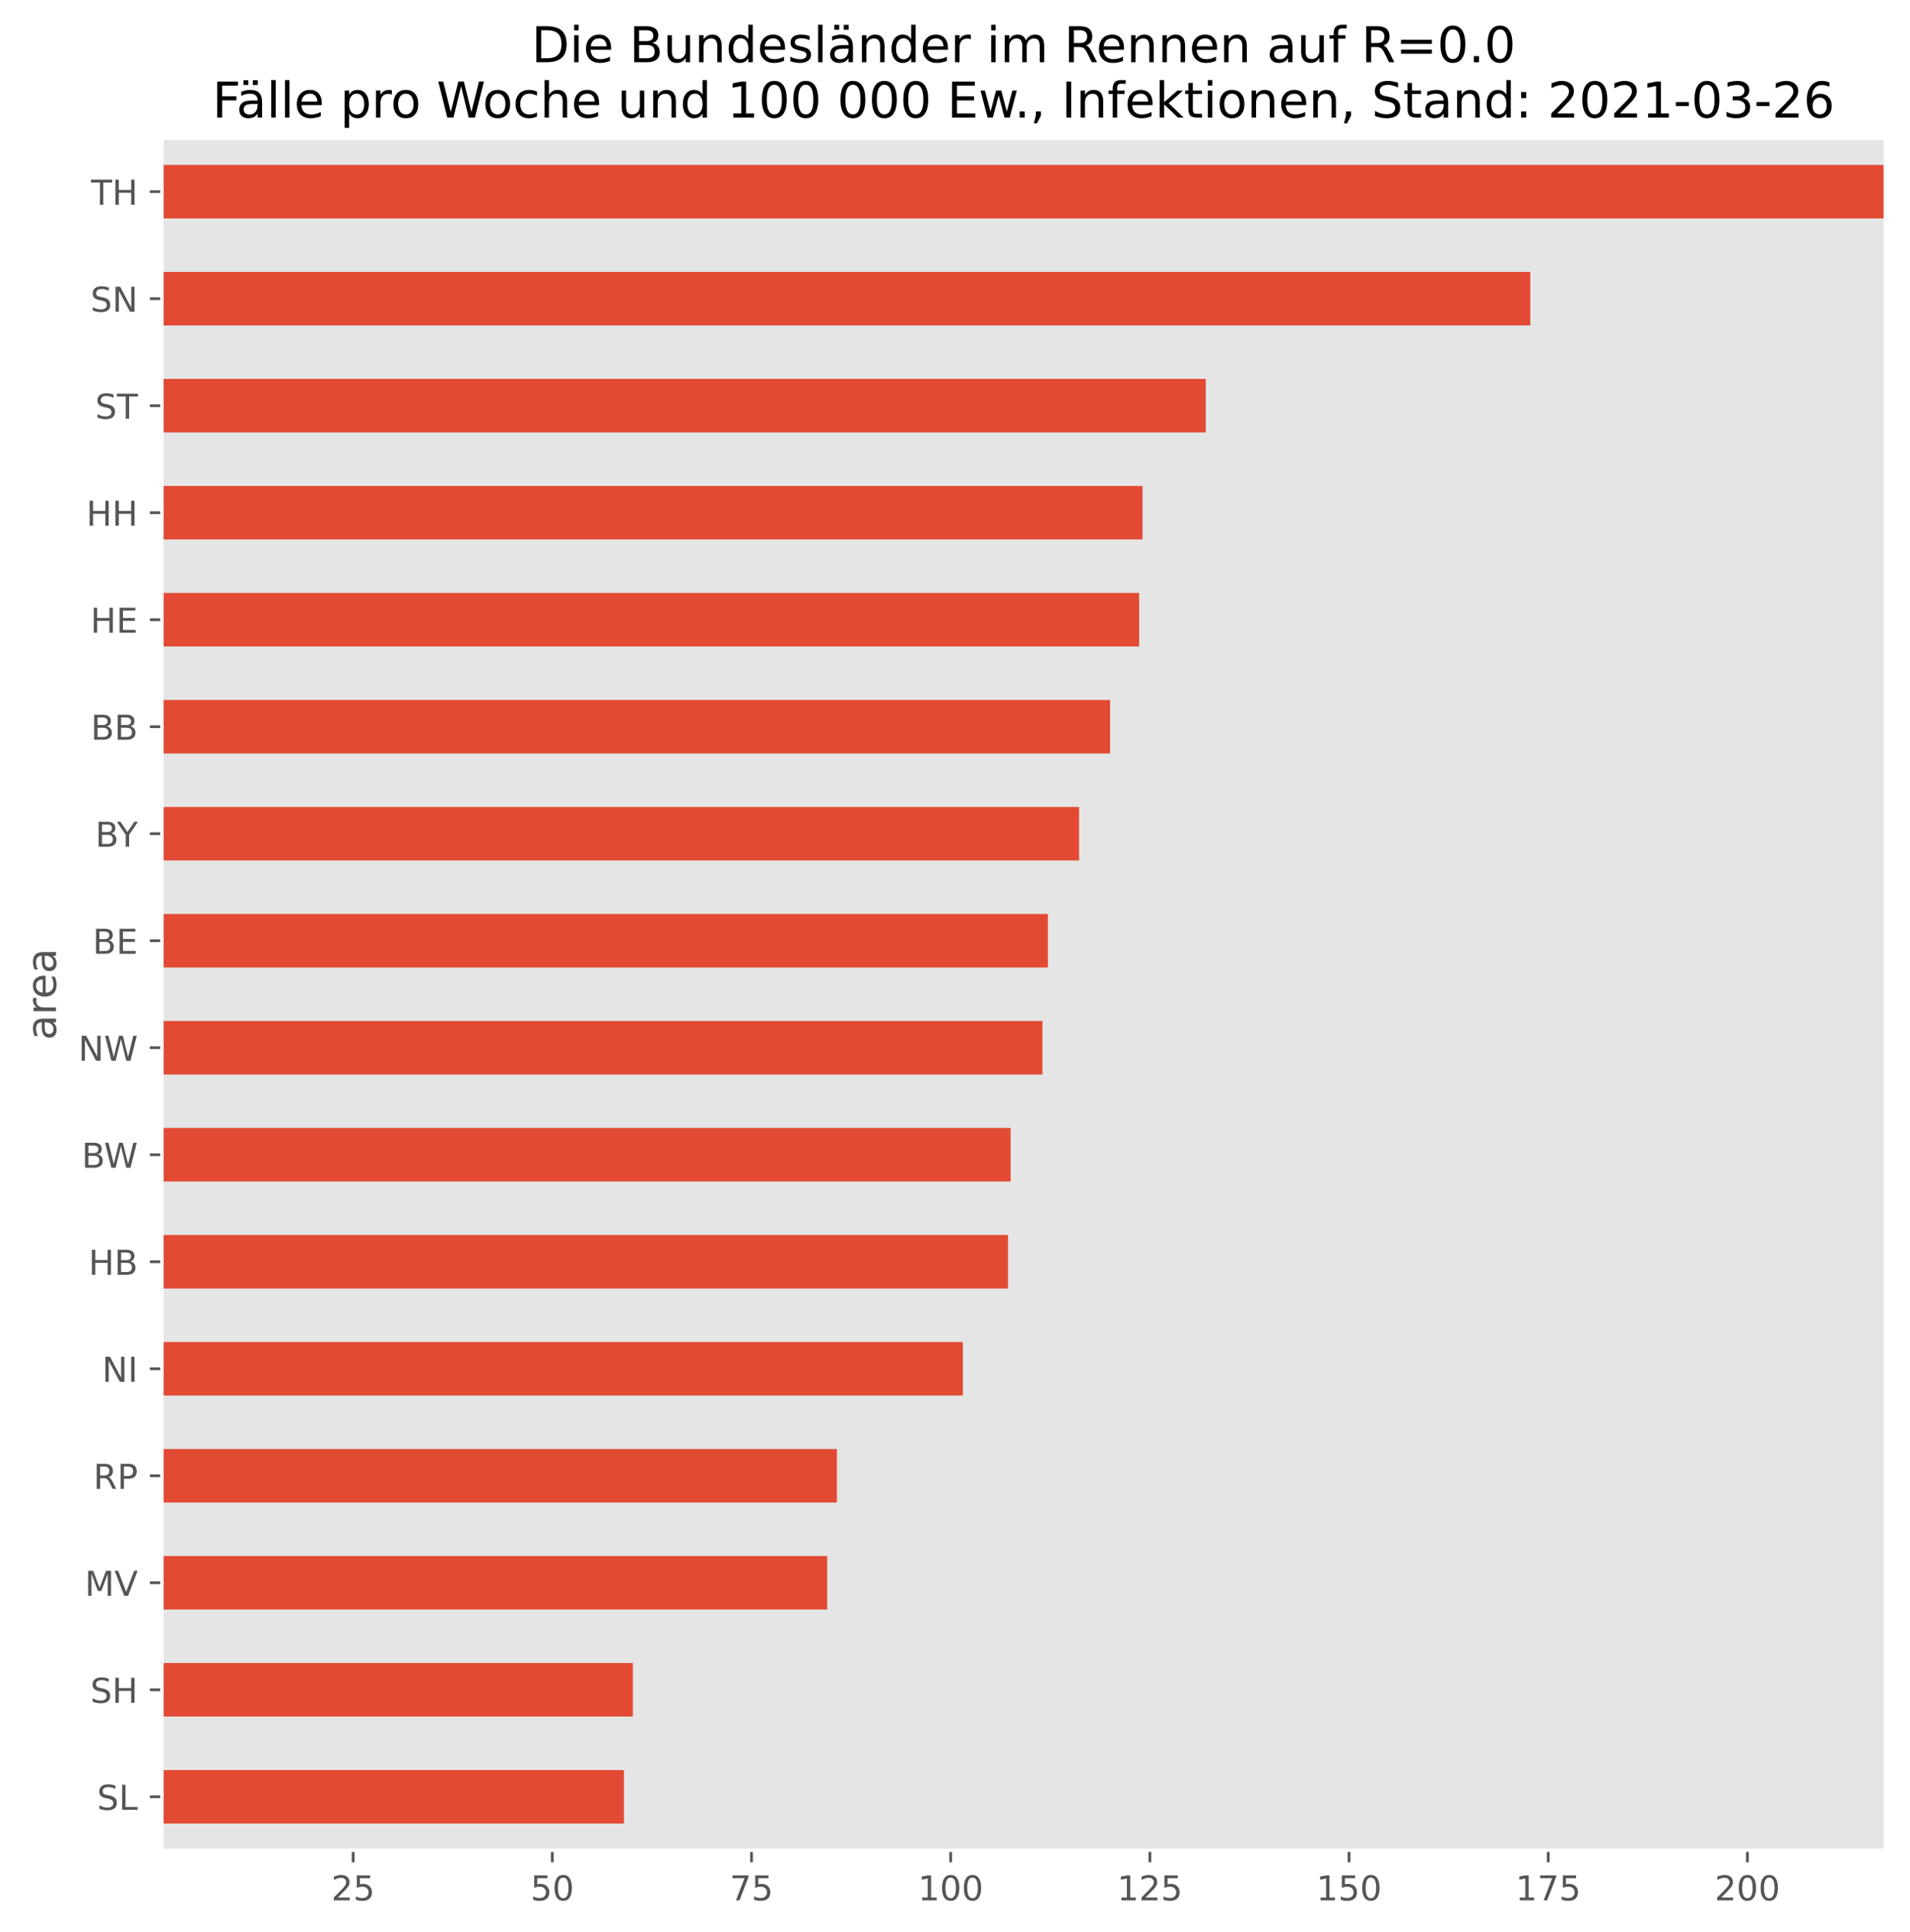 <?xml version="1.0" encoding="utf-8" standalone="no"?>
<!DOCTYPE svg PUBLIC "-//W3C//DTD SVG 1.1//EN"
  "http://www.w3.org/Graphics/SVG/1.1/DTD/svg11.dtd">
<!-- Created with matplotlib (https://matplotlib.org/) -->
<svg height="563.105pt" version="1.1" viewBox="0 0 556.582 563.105" width="556.582pt" xmlns="http://www.w3.org/2000/svg" xmlns:xlink="http://www.w3.org/1999/xlink">
 <defs>
  <style type="text/css">*{stroke-linecap:butt;stroke-linejoin:round;}</style>
 </defs>
 <g id="figure_1">
  <g id="patch_1">
   <path d="M 0 563.105 
L 556.582 563.105 
L 556.582 0 
L 0 0 
z
" style="fill:#ffffff;"/>
  </g>
  <g id="axes_1">
   <g id="patch_2">
    <path d="M 47.182 539.227 
L 549.383 539.227 
L 549.383 40.267 
L 47.182 40.267 
z
" style="fill:#e5e5e5;"/>
   </g>
   <g id="matplotlib.axis_1">
    <g id="xtick_1">
     <g id="line2d_1">
      <defs>
       <path d="M 0 0 
L 0 3.5 
" id="m985d56a49d" style="stroke:#555555;stroke-width:0.8;"/>
      </defs>
      <g>
       <use style="fill:#555555;stroke:#555555;stroke-width:0.8;" x="102.904" xlink:href="#m985d56a49d" y="539.227"/>
      </g>
     </g>
     <g id="text_1">
      <!-- 25 -->
      <g style="fill:#555555;" transform="translate(96.542 553.825)scale(0.1 -0.1)">
       <defs>
        <path d="M 19.188 8.297 
L 53.609 8.297 
L 53.609 0 
L 7.328 0 
L 7.328 8.297 
Q 12.938 14.109 22.625 23.891 
Q 32.328 33.688 34.812 36.531 
Q 39.547 41.844 41.422 45.531 
Q 43.312 49.219 43.312 52.781 
Q 43.312 58.594 39.234 62.25 
Q 35.156 65.922 28.609 65.922 
Q 23.969 65.922 18.812 64.312 
Q 13.672 62.703 7.812 59.422 
L 7.812 69.391 
Q 13.766 71.781 18.938 73 
Q 24.125 74.219 28.422 74.219 
Q 39.75 74.219 46.484 68.547 
Q 53.219 62.891 53.219 53.422 
Q 53.219 48.922 51.531 44.891 
Q 49.859 40.875 45.406 35.406 
Q 44.188 33.984 37.641 27.219 
Q 31.109 20.453 19.188 8.297 
z
" id="DejaVuSans-50"/>
        <path d="M 10.797 72.906 
L 49.516 72.906 
L 49.516 64.594 
L 19.828 64.594 
L 19.828 46.734 
Q 21.969 47.469 24.109 47.828 
Q 26.266 48.188 28.422 48.188 
Q 40.625 48.188 47.75 41.5 
Q 54.891 34.812 54.891 23.391 
Q 54.891 11.625 47.562 5.094 
Q 40.234 -1.422 26.906 -1.422 
Q 22.312 -1.422 17.547 -0.641 
Q 12.797 0.141 7.719 1.703 
L 7.719 11.625 
Q 12.109 9.234 16.797 8.062 
Q 21.484 6.891 26.703 6.891 
Q 35.156 6.891 40.078 11.328 
Q 45.016 15.766 45.016 23.391 
Q 45.016 31 40.078 35.438 
Q 35.156 39.891 26.703 39.891 
Q 22.75 39.891 18.812 39.016 
Q 14.891 38.141 10.797 36.281 
z
" id="DejaVuSans-53"/>
       </defs>
       <use xlink:href="#DejaVuSans-50"/>
       <use x="63.623" xlink:href="#DejaVuSans-53"/>
      </g>
     </g>
    </g>
    <g id="xtick_2">
     <g id="line2d_2">
      <g>
       <use style="fill:#555555;stroke:#555555;stroke-width:0.8;" x="160.947" xlink:href="#m985d56a49d" y="539.227"/>
      </g>
     </g>
     <g id="text_2">
      <!-- 50 -->
      <g style="fill:#555555;" transform="translate(154.585 553.825)scale(0.1 -0.1)">
       <defs>
        <path d="M 31.781 66.406 
Q 24.172 66.406 20.328 58.906 
Q 16.5 51.422 16.5 36.375 
Q 16.5 21.391 20.328 13.891 
Q 24.172 6.391 31.781 6.391 
Q 39.453 6.391 43.281 13.891 
Q 47.125 21.391 47.125 36.375 
Q 47.125 51.422 43.281 58.906 
Q 39.453 66.406 31.781 66.406 
z
M 31.781 74.219 
Q 44.047 74.219 50.516 64.516 
Q 56.984 54.828 56.984 36.375 
Q 56.984 17.969 50.516 8.266 
Q 44.047 -1.422 31.781 -1.422 
Q 19.531 -1.422 13.062 8.266 
Q 6.594 17.969 6.594 36.375 
Q 6.594 54.828 13.062 64.516 
Q 19.531 74.219 31.781 74.219 
z
" id="DejaVuSans-48"/>
       </defs>
       <use xlink:href="#DejaVuSans-53"/>
       <use x="63.623" xlink:href="#DejaVuSans-48"/>
      </g>
     </g>
    </g>
    <g id="xtick_3">
     <g id="line2d_3">
      <g>
       <use style="fill:#555555;stroke:#555555;stroke-width:0.8;" x="218.991" xlink:href="#m985d56a49d" y="539.227"/>
      </g>
     </g>
     <g id="text_3">
      <!-- 75 -->
      <g style="fill:#555555;" transform="translate(212.628 553.825)scale(0.1 -0.1)">
       <defs>
        <path d="M 8.203 72.906 
L 55.078 72.906 
L 55.078 68.703 
L 28.609 0 
L 18.312 0 
L 43.219 64.594 
L 8.203 64.594 
z
" id="DejaVuSans-55"/>
       </defs>
       <use xlink:href="#DejaVuSans-55"/>
       <use x="63.623" xlink:href="#DejaVuSans-53"/>
      </g>
     </g>
    </g>
    <g id="xtick_4">
     <g id="line2d_4">
      <g>
       <use style="fill:#555555;stroke:#555555;stroke-width:0.8;" x="277.034" xlink:href="#m985d56a49d" y="539.227"/>
      </g>
     </g>
     <g id="text_4">
      <!-- 100 -->
      <g style="fill:#555555;" transform="translate(267.49 553.825)scale(0.1 -0.1)">
       <defs>
        <path d="M 12.406 8.297 
L 28.516 8.297 
L 28.516 63.922 
L 10.984 60.406 
L 10.984 69.391 
L 28.422 72.906 
L 38.281 72.906 
L 38.281 8.297 
L 54.391 8.297 
L 54.391 0 
L 12.406 0 
z
" id="DejaVuSans-49"/>
       </defs>
       <use xlink:href="#DejaVuSans-49"/>
       <use x="63.623" xlink:href="#DejaVuSans-48"/>
       <use x="127.246" xlink:href="#DejaVuSans-48"/>
      </g>
     </g>
    </g>
    <g id="xtick_5">
     <g id="line2d_5">
      <g>
       <use style="fill:#555555;stroke:#555555;stroke-width:0.8;" x="335.077" xlink:href="#m985d56a49d" y="539.227"/>
      </g>
     </g>
     <g id="text_5">
      <!-- 125 -->
      <g style="fill:#555555;" transform="translate(325.533 553.825)scale(0.1 -0.1)">
       <use xlink:href="#DejaVuSans-49"/>
       <use x="63.623" xlink:href="#DejaVuSans-50"/>
       <use x="127.246" xlink:href="#DejaVuSans-53"/>
      </g>
     </g>
    </g>
    <g id="xtick_6">
     <g id="line2d_6">
      <g>
       <use style="fill:#555555;stroke:#555555;stroke-width:0.8;" x="393.12" xlink:href="#m985d56a49d" y="539.227"/>
      </g>
     </g>
     <g id="text_6">
      <!-- 150 -->
      <g style="fill:#555555;" transform="translate(383.577 553.825)scale(0.1 -0.1)">
       <use xlink:href="#DejaVuSans-49"/>
       <use x="63.623" xlink:href="#DejaVuSans-53"/>
       <use x="127.246" xlink:href="#DejaVuSans-48"/>
      </g>
     </g>
    </g>
    <g id="xtick_7">
     <g id="line2d_7">
      <g>
       <use style="fill:#555555;stroke:#555555;stroke-width:0.8;" x="451.164" xlink:href="#m985d56a49d" y="539.227"/>
      </g>
     </g>
     <g id="text_7">
      <!-- 175 -->
      <g style="fill:#555555;" transform="translate(441.62 553.825)scale(0.1 -0.1)">
       <use xlink:href="#DejaVuSans-49"/>
       <use x="63.623" xlink:href="#DejaVuSans-55"/>
       <use x="127.246" xlink:href="#DejaVuSans-53"/>
      </g>
     </g>
    </g>
    <g id="xtick_8">
     <g id="line2d_8">
      <g>
       <use style="fill:#555555;stroke:#555555;stroke-width:0.8;" x="509.207" xlink:href="#m985d56a49d" y="539.227"/>
      </g>
     </g>
     <g id="text_8">
      <!-- 200 -->
      <g style="fill:#555555;" transform="translate(499.663 553.825)scale(0.1 -0.1)">
       <use xlink:href="#DejaVuSans-50"/>
       <use x="63.623" xlink:href="#DejaVuSans-48"/>
       <use x="127.246" xlink:href="#DejaVuSans-48"/>
      </g>
     </g>
    </g>
   </g>
   <g id="matplotlib.axis_2">
    <g id="ytick_1">
     <g id="line2d_9">
      <defs>
       <path d="M 0 0 
L -3.5 0 
" id="m317c1902ae" style="stroke:#555555;stroke-width:0.8;"/>
      </defs>
      <g>
       <use style="fill:#555555;stroke:#555555;stroke-width:0.8;" x="47.182" xlink:href="#m317c1902ae" y="523.634"/>
      </g>
     </g>
     <g id="text_9">
      <!-- SL -->
      <g style="fill:#555555;" transform="translate(28.262 527.433)scale(0.1 -0.1)">
       <defs>
        <path d="M 53.516 70.516 
L 53.516 60.891 
Q 47.906 63.578 42.922 64.891 
Q 37.938 66.219 33.297 66.219 
Q 25.25 66.219 20.875 63.094 
Q 16.5 59.969 16.5 54.203 
Q 16.5 49.359 19.406 46.891 
Q 22.312 44.438 30.422 42.922 
L 36.375 41.703 
Q 47.406 39.594 52.656 34.297 
Q 57.906 29 57.906 20.125 
Q 57.906 9.516 50.797 4.047 
Q 43.703 -1.422 29.984 -1.422 
Q 24.812 -1.422 18.969 -0.25 
Q 13.141 0.922 6.891 3.219 
L 6.891 13.375 
Q 12.891 10.016 18.656 8.297 
Q 24.422 6.594 29.984 6.594 
Q 38.422 6.594 43.016 9.906 
Q 47.609 13.234 47.609 19.391 
Q 47.609 24.75 44.312 27.781 
Q 41.016 30.812 33.5 32.328 
L 27.484 33.5 
Q 16.453 35.688 11.516 40.375 
Q 6.594 45.062 6.594 53.422 
Q 6.594 63.094 13.406 68.656 
Q 20.219 74.219 32.172 74.219 
Q 37.312 74.219 42.625 73.281 
Q 47.953 72.359 53.516 70.516 
z
" id="DejaVuSans-83"/>
        <path d="M 9.812 72.906 
L 19.672 72.906 
L 19.672 8.297 
L 55.172 8.297 
L 55.172 0 
L 9.812 0 
z
" id="DejaVuSans-76"/>
       </defs>
       <use xlink:href="#DejaVuSans-83"/>
       <use x="63.477" xlink:href="#DejaVuSans-76"/>
      </g>
     </g>
    </g>
    <g id="ytick_2">
     <g id="line2d_10">
      <g>
       <use style="fill:#555555;stroke:#555555;stroke-width:0.8;" x="47.182" xlink:href="#m317c1902ae" y="492.449"/>
      </g>
     </g>
     <g id="text_10">
      <!-- SH -->
      <g style="fill:#555555;" transform="translate(26.314 496.248)scale(0.1 -0.1)">
       <defs>
        <path d="M 9.812 72.906 
L 19.672 72.906 
L 19.672 43.016 
L 55.516 43.016 
L 55.516 72.906 
L 65.375 72.906 
L 65.375 0 
L 55.516 0 
L 55.516 34.719 
L 19.672 34.719 
L 19.672 0 
L 9.812 0 
z
" id="DejaVuSans-72"/>
       </defs>
       <use xlink:href="#DejaVuSans-83"/>
       <use x="63.477" xlink:href="#DejaVuSans-72"/>
      </g>
     </g>
    </g>
    <g id="ytick_3">
     <g id="line2d_11">
      <g>
       <use style="fill:#555555;stroke:#555555;stroke-width:0.8;" x="47.182" xlink:href="#m317c1902ae" y="461.264"/>
      </g>
     </g>
     <g id="text_11">
      <!-- MV -->
      <g style="fill:#555555;" transform="translate(24.714 465.063)scale(0.1 -0.1)">
       <defs>
        <path d="M 9.812 72.906 
L 24.516 72.906 
L 43.109 23.297 
L 61.812 72.906 
L 76.516 72.906 
L 76.516 0 
L 66.891 0 
L 66.891 64.016 
L 48.094 14.016 
L 38.188 14.016 
L 19.391 64.016 
L 19.391 0 
L 9.812 0 
z
" id="DejaVuSans-77"/>
        <path d="M 28.609 0 
L 0.781 72.906 
L 11.078 72.906 
L 34.188 11.531 
L 57.328 72.906 
L 67.578 72.906 
L 39.797 0 
z
" id="DejaVuSans-86"/>
       </defs>
       <use xlink:href="#DejaVuSans-77"/>
       <use x="86.279" xlink:href="#DejaVuSans-86"/>
      </g>
     </g>
    </g>
    <g id="ytick_4">
     <g id="line2d_12">
      <g>
       <use style="fill:#555555;stroke:#555555;stroke-width:0.8;" x="47.182" xlink:href="#m317c1902ae" y="430.079"/>
      </g>
     </g>
     <g id="text_12">
      <!-- RP -->
      <g style="fill:#555555;" transform="translate(27.204 433.878)scale(0.1 -0.1)">
       <defs>
        <path d="M 44.391 34.188 
Q 47.562 33.109 50.562 29.594 
Q 53.562 26.078 56.594 19.922 
L 66.609 0 
L 56 0 
L 46.688 18.703 
Q 43.062 26.031 39.672 28.422 
Q 36.281 30.812 30.422 30.812 
L 19.672 30.812 
L 19.672 0 
L 9.812 0 
L 9.812 72.906 
L 32.078 72.906 
Q 44.578 72.906 50.734 67.672 
Q 56.891 62.453 56.891 51.906 
Q 56.891 45.016 53.688 40.469 
Q 50.484 35.938 44.391 34.188 
z
M 19.672 64.797 
L 19.672 38.922 
L 32.078 38.922 
Q 39.203 38.922 42.844 42.219 
Q 46.484 45.516 46.484 51.906 
Q 46.484 58.297 42.844 61.547 
Q 39.203 64.797 32.078 64.797 
z
" id="DejaVuSans-82"/>
        <path d="M 19.672 64.797 
L 19.672 37.406 
L 32.078 37.406 
Q 38.969 37.406 42.719 40.969 
Q 46.484 44.531 46.484 51.125 
Q 46.484 57.672 42.719 61.234 
Q 38.969 64.797 32.078 64.797 
z
M 9.812 72.906 
L 32.078 72.906 
Q 44.344 72.906 50.609 67.359 
Q 56.891 61.812 56.891 51.125 
Q 56.891 40.328 50.609 34.812 
Q 44.344 29.297 32.078 29.297 
L 19.672 29.297 
L 19.672 0 
L 9.812 0 
z
" id="DejaVuSans-80"/>
       </defs>
       <use xlink:href="#DejaVuSans-82"/>
       <use x="69.482" xlink:href="#DejaVuSans-80"/>
      </g>
     </g>
    </g>
    <g id="ytick_5">
     <g id="line2d_13">
      <g>
       <use style="fill:#555555;stroke:#555555;stroke-width:0.8;" x="47.182" xlink:href="#m317c1902ae" y="398.894"/>
      </g>
     </g>
     <g id="text_13">
      <!-- NI -->
      <g style="fill:#555555;" transform="translate(29.751 402.693)scale(0.1 -0.1)">
       <defs>
        <path d="M 9.812 72.906 
L 23.094 72.906 
L 55.422 11.922 
L 55.422 72.906 
L 64.984 72.906 
L 64.984 0 
L 51.703 0 
L 19.391 60.984 
L 19.391 0 
L 9.812 0 
z
" id="DejaVuSans-78"/>
        <path d="M 9.812 72.906 
L 19.672 72.906 
L 19.672 0 
L 9.812 0 
z
" id="DejaVuSans-73"/>
       </defs>
       <use xlink:href="#DejaVuSans-78"/>
       <use x="74.805" xlink:href="#DejaVuSans-73"/>
      </g>
     </g>
    </g>
    <g id="ytick_6">
     <g id="line2d_14">
      <g>
       <use style="fill:#555555;stroke:#555555;stroke-width:0.8;" x="47.182" xlink:href="#m317c1902ae" y="367.709"/>
      </g>
     </g>
     <g id="text_14">
      <!-- HB -->
      <g style="fill:#555555;" transform="translate(25.801 371.508)scale(0.1 -0.1)">
       <defs>
        <path d="M 19.672 34.812 
L 19.672 8.109 
L 35.5 8.109 
Q 43.453 8.109 47.281 11.406 
Q 51.125 14.703 51.125 21.484 
Q 51.125 28.328 47.281 31.562 
Q 43.453 34.812 35.5 34.812 
z
M 19.672 64.797 
L 19.672 42.828 
L 34.281 42.828 
Q 41.5 42.828 45.031 45.531 
Q 48.578 48.25 48.578 53.812 
Q 48.578 59.328 45.031 62.062 
Q 41.5 64.797 34.281 64.797 
z
M 9.812 72.906 
L 35.016 72.906 
Q 46.297 72.906 52.391 68.219 
Q 58.5 63.531 58.5 54.891 
Q 58.5 48.188 55.375 44.234 
Q 52.25 40.281 46.188 39.312 
Q 53.469 37.75 57.5 32.781 
Q 61.531 27.828 61.531 20.406 
Q 61.531 10.641 54.891 5.312 
Q 48.25 0 35.984 0 
L 9.812 0 
z
" id="DejaVuSans-66"/>
       </defs>
       <use xlink:href="#DejaVuSans-72"/>
       <use x="75.195" xlink:href="#DejaVuSans-66"/>
      </g>
     </g>
    </g>
    <g id="ytick_7">
     <g id="line2d_15">
      <g>
       <use style="fill:#555555;stroke:#555555;stroke-width:0.8;" x="47.182" xlink:href="#m317c1902ae" y="336.524"/>
      </g>
     </g>
     <g id="text_15">
      <!-- BW -->
      <g style="fill:#555555;" transform="translate(23.797 340.323)scale(0.1 -0.1)">
       <defs>
        <path d="M 3.328 72.906 
L 13.281 72.906 
L 28.609 11.281 
L 43.891 72.906 
L 54.984 72.906 
L 70.312 11.281 
L 85.594 72.906 
L 95.609 72.906 
L 77.297 0 
L 64.891 0 
L 49.516 63.281 
L 33.984 0 
L 21.578 0 
z
" id="DejaVuSans-87"/>
       </defs>
       <use xlink:href="#DejaVuSans-66"/>
       <use x="64.979" xlink:href="#DejaVuSans-87"/>
      </g>
     </g>
    </g>
    <g id="ytick_8">
     <g id="line2d_16">
      <g>
       <use style="fill:#555555;stroke:#555555;stroke-width:0.8;" x="47.182" xlink:href="#m317c1902ae" y="305.339"/>
      </g>
     </g>
     <g id="text_16">
      <!-- NW -->
      <g style="fill:#555555;" transform="translate(22.814 309.138)scale(0.1 -0.1)">
       <use xlink:href="#DejaVuSans-78"/>
       <use x="74.805" xlink:href="#DejaVuSans-87"/>
      </g>
     </g>
    </g>
    <g id="ytick_9">
     <g id="line2d_17">
      <g>
       <use style="fill:#555555;stroke:#555555;stroke-width:0.8;" x="47.182" xlink:href="#m317c1902ae" y="274.154"/>
      </g>
     </g>
     <g id="text_17">
      <!-- BE -->
      <g style="fill:#555555;" transform="translate(27.003 277.953)scale(0.1 -0.1)">
       <defs>
        <path d="M 9.812 72.906 
L 55.906 72.906 
L 55.906 64.594 
L 19.672 64.594 
L 19.672 43.016 
L 54.391 43.016 
L 54.391 34.719 
L 19.672 34.719 
L 19.672 8.297 
L 56.781 8.297 
L 56.781 0 
L 9.812 0 
z
" id="DejaVuSans-69"/>
       </defs>
       <use xlink:href="#DejaVuSans-66"/>
       <use x="68.604" xlink:href="#DejaVuSans-69"/>
      </g>
     </g>
    </g>
    <g id="ytick_10">
     <g id="line2d_18">
      <g>
       <use style="fill:#555555;stroke:#555555;stroke-width:0.8;" x="47.182" xlink:href="#m317c1902ae" y="242.969"/>
      </g>
     </g>
     <g id="text_18">
      <!-- BY -->
      <g style="fill:#555555;" transform="translate(27.764 246.768)scale(0.1 -0.1)">
       <defs>
        <path d="M -0.203 72.906 
L 10.406 72.906 
L 30.609 42.922 
L 50.688 72.906 
L 61.281 72.906 
L 35.5 34.719 
L 35.5 0 
L 25.594 0 
L 25.594 34.719 
z
" id="DejaVuSans-89"/>
       </defs>
       <use xlink:href="#DejaVuSans-66"/>
       <use x="63.104" xlink:href="#DejaVuSans-89"/>
      </g>
     </g>
    </g>
    <g id="ytick_11">
     <g id="line2d_19">
      <g>
       <use style="fill:#555555;stroke:#555555;stroke-width:0.8;" x="47.182" xlink:href="#m317c1902ae" y="211.784"/>
      </g>
     </g>
     <g id="text_19">
      <!-- BB -->
      <g style="fill:#555555;" transform="translate(26.461 215.583)scale(0.1 -0.1)">
       <use xlink:href="#DejaVuSans-66"/>
       <use x="68.604" xlink:href="#DejaVuSans-66"/>
      </g>
     </g>
    </g>
    <g id="ytick_12">
     <g id="line2d_20">
      <g>
       <use style="fill:#555555;stroke:#555555;stroke-width:0.8;" x="47.182" xlink:href="#m317c1902ae" y="180.599"/>
      </g>
     </g>
     <g id="text_20">
      <!-- HE -->
      <g style="fill:#555555;" transform="translate(26.343 184.398)scale(0.1 -0.1)">
       <use xlink:href="#DejaVuSans-72"/>
       <use x="75.195" xlink:href="#DejaVuSans-69"/>
      </g>
     </g>
    </g>
    <g id="ytick_13">
     <g id="line2d_21">
      <g>
       <use style="fill:#555555;stroke:#555555;stroke-width:0.8;" x="47.182" xlink:href="#m317c1902ae" y="149.414"/>
      </g>
     </g>
     <g id="text_21">
      <!-- HH -->
      <g style="fill:#555555;" transform="translate(25.142 153.213)scale(0.1 -0.1)">
       <use xlink:href="#DejaVuSans-72"/>
       <use x="75.195" xlink:href="#DejaVuSans-72"/>
      </g>
     </g>
    </g>
    <g id="ytick_14">
     <g id="line2d_22">
      <g>
       <use style="fill:#555555;stroke:#555555;stroke-width:0.8;" x="47.182" xlink:href="#m317c1902ae" y="118.229"/>
      </g>
     </g>
     <g id="text_22">
      <!-- ST -->
      <g style="fill:#555555;" transform="translate(27.726 122.028)scale(0.1 -0.1)">
       <defs>
        <path d="M -0.297 72.906 
L 61.375 72.906 
L 61.375 64.594 
L 35.5 64.594 
L 35.5 0 
L 25.594 0 
L 25.594 64.594 
L -0.297 64.594 
z
" id="DejaVuSans-84"/>
       </defs>
       <use xlink:href="#DejaVuSans-83"/>
       <use x="63.477" xlink:href="#DejaVuSans-84"/>
      </g>
     </g>
    </g>
    <g id="ytick_15">
     <g id="line2d_23">
      <g>
       <use style="fill:#555555;stroke:#555555;stroke-width:0.8;" x="47.182" xlink:href="#m317c1902ae" y="87.044"/>
      </g>
     </g>
     <g id="text_23">
      <!-- SN -->
      <g style="fill:#555555;" transform="translate(26.353 90.843)scale(0.1 -0.1)">
       <use xlink:href="#DejaVuSans-83"/>
       <use x="63.477" xlink:href="#DejaVuSans-78"/>
      </g>
     </g>
    </g>
    <g id="ytick_16">
     <g id="line2d_24">
      <g>
       <use style="fill:#555555;stroke:#555555;stroke-width:0.8;" x="47.182" xlink:href="#m317c1902ae" y="55.859"/>
      </g>
     </g>
     <g id="text_24">
      <!-- TH -->
      <g style="fill:#555555;" transform="translate(26.554 59.658)scale(0.1 -0.1)">
       <use xlink:href="#DejaVuSans-84"/>
       <use x="61.084" xlink:href="#DejaVuSans-72"/>
      </g>
     </g>
    </g>
    <g id="text_25">
     <!-- area -->
     <g style="fill:#555555;" transform="translate(16.318 303.124)rotate(-90)scale(0.12 -0.12)">
      <defs>
       <path d="M 34.281 27.484 
Q 23.391 27.484 19.188 25 
Q 14.984 22.516 14.984 16.5 
Q 14.984 11.719 18.141 8.906 
Q 21.297 6.109 26.703 6.109 
Q 34.188 6.109 38.703 11.406 
Q 43.219 16.703 43.219 25.484 
L 43.219 27.484 
z
M 52.203 31.203 
L 52.203 0 
L 43.219 0 
L 43.219 8.297 
Q 40.141 3.328 35.547 0.953 
Q 30.953 -1.422 24.312 -1.422 
Q 15.922 -1.422 10.953 3.297 
Q 6 8.016 6 15.922 
Q 6 25.141 12.172 29.828 
Q 18.359 34.516 30.609 34.516 
L 43.219 34.516 
L 43.219 35.406 
Q 43.219 41.609 39.141 45 
Q 35.062 48.391 27.688 48.391 
Q 23 48.391 18.547 47.266 
Q 14.109 46.141 10.016 43.891 
L 10.016 52.203 
Q 14.938 54.109 19.578 55.047 
Q 24.219 56 28.609 56 
Q 40.484 56 46.344 49.844 
Q 52.203 43.703 52.203 31.203 
z
" id="DejaVuSans-97"/>
       <path d="M 41.109 46.297 
Q 39.594 47.172 37.812 47.578 
Q 36.031 48 33.891 48 
Q 26.266 48 22.188 43.047 
Q 18.109 38.094 18.109 28.812 
L 18.109 0 
L 9.078 0 
L 9.078 54.688 
L 18.109 54.688 
L 18.109 46.188 
Q 20.953 51.172 25.484 53.578 
Q 30.031 56 36.531 56 
Q 37.453 56 38.578 55.875 
Q 39.703 55.766 41.062 55.516 
z
" id="DejaVuSans-114"/>
       <path d="M 56.203 29.594 
L 56.203 25.203 
L 14.891 25.203 
Q 15.484 15.922 20.484 11.062 
Q 25.484 6.203 34.422 6.203 
Q 39.594 6.203 44.453 7.469 
Q 49.312 8.734 54.109 11.281 
L 54.109 2.781 
Q 49.266 0.734 44.188 -0.344 
Q 39.109 -1.422 33.891 -1.422 
Q 20.797 -1.422 13.156 6.188 
Q 5.516 13.812 5.516 26.812 
Q 5.516 40.234 12.766 48.109 
Q 20.016 56 32.328 56 
Q 43.359 56 49.781 48.891 
Q 56.203 41.797 56.203 29.594 
z
M 47.219 32.234 
Q 47.125 39.594 43.094 43.984 
Q 39.062 48.391 32.422 48.391 
Q 24.906 48.391 20.391 44.141 
Q 15.875 39.891 15.188 32.172 
z
" id="DejaVuSans-101"/>
      </defs>
      <use xlink:href="#DejaVuSans-97"/>
      <use x="61.279" xlink:href="#DejaVuSans-114"/>
      <use x="100.143" xlink:href="#DejaVuSans-101"/>
      <use x="161.666" xlink:href="#DejaVuSans-97"/>
     </g>
    </g>
   </g>
   <g id="patch_3">
    <path clip-path="url(#p22da586659)" d="M 44.861 531.43 
L 181.816 531.43 
L 181.816 515.838 
L 44.861 515.838 
z
" style="fill:#e24a33;"/>
   </g>
   <g id="patch_4">
    <path clip-path="url(#p22da586659)" d="M 44.861 500.245 
L 184.426 500.245 
L 184.426 484.653 
L 44.861 484.653 
z
" style="fill:#e24a33;"/>
   </g>
   <g id="patch_5">
    <path clip-path="url(#p22da586659)" d="M 44.861 469.06 
L 241.042 469.06 
L 241.042 453.468 
L 44.861 453.468 
z
" style="fill:#e24a33;"/>
   </g>
   <g id="patch_6">
    <path clip-path="url(#p22da586659)" d="M 44.861 437.875 
L 243.874 437.875 
L 243.874 422.283 
L 44.861 422.283 
z
" style="fill:#e24a33;"/>
   </g>
   <g id="patch_7">
    <path clip-path="url(#p22da586659)" d="M 44.861 406.69 
L 280.59 406.69 
L 280.59 391.098 
L 44.861 391.098 
z
" style="fill:#e24a33;"/>
   </g>
   <g id="patch_8">
    <path clip-path="url(#p22da586659)" d="M 44.861 375.505 
L 293.744 375.505 
L 293.744 359.913 
L 44.861 359.913 
z
" style="fill:#e24a33;"/>
   </g>
   <g id="patch_9">
    <path clip-path="url(#p22da586659)" d="M 44.861 344.32 
L 294.506 344.32 
L 294.506 328.728 
L 44.861 328.728 
z
" style="fill:#e24a33;"/>
   </g>
   <g id="patch_10">
    <path clip-path="url(#p22da586659)" d="M 44.861 313.135 
L 303.77 313.135 
L 303.77 297.543 
L 44.861 297.543 
z
" style="fill:#e24a33;"/>
   </g>
   <g id="patch_11">
    <path clip-path="url(#p22da586659)" d="M 44.861 281.95 
L 305.364 281.95 
L 305.364 266.358 
L 44.861 266.358 
z
" style="fill:#e24a33;"/>
   </g>
   <g id="patch_12">
    <path clip-path="url(#p22da586659)" d="M 44.861 250.765 
L 314.445 250.765 
L 314.445 235.173 
L 44.861 235.173 
z
" style="fill:#e24a33;"/>
   </g>
   <g id="patch_13">
    <path clip-path="url(#p22da586659)" d="M 44.861 219.58 
L 323.48 219.58 
L 323.48 203.988 
L 44.861 203.988 
z
" style="fill:#e24a33;"/>
   </g>
   <g id="patch_14">
    <path clip-path="url(#p22da586659)" d="M 44.861 188.395 
L 331.95 188.395 
L 331.95 172.803 
L 44.861 172.803 
z
" style="fill:#e24a33;"/>
   </g>
   <g id="patch_15">
    <path clip-path="url(#p22da586659)" d="M 44.861 157.21 
L 332.928 157.21 
L 332.928 141.618 
L 44.861 141.618 
z
" style="fill:#e24a33;"/>
   </g>
   <g id="patch_16">
    <path clip-path="url(#p22da586659)" d="M 44.861 126.025 
L 351.361 126.025 
L 351.361 110.433 
L 44.861 110.433 
z
" style="fill:#e24a33;"/>
   </g>
   <g id="patch_17">
    <path clip-path="url(#p22da586659)" d="M 44.861 94.84 
L 445.936 94.84 
L 445.936 79.248 
L 44.861 79.248 
z
" style="fill:#e24a33;"/>
   </g>
   <g id="patch_18">
    <path clip-path="url(#p22da586659)" d="M 44.861 63.655 
L 549.383 63.655 
L 549.383 48.063 
L 44.861 48.063 
z
" style="fill:#e24a33;"/>
   </g>
   <g id="patch_19">
    <path d="M 47.182 539.227 
L 47.182 40.267 
" style="fill:none;stroke:#ffffff;stroke-linecap:square;stroke-linejoin:miter;"/>
   </g>
   <g id="patch_20">
    <path d="M 549.383 539.227 
L 549.383 40.267 
" style="fill:none;stroke:#ffffff;stroke-linecap:square;stroke-linejoin:miter;"/>
   </g>
   <g id="patch_21">
    <path d="M 47.182 539.227 
L 549.383 539.227 
" style="fill:none;stroke:#ffffff;stroke-linecap:square;stroke-linejoin:miter;"/>
   </g>
   <g id="patch_22">
    <path d="M 47.182 40.267 
L 549.383 40.267 
" style="fill:none;stroke:#ffffff;stroke-linecap:square;stroke-linejoin:miter;"/>
   </g>
   <g id="text_26">
    <!-- Die Bundesländer im Rennen auf R=0.0 -->
    <g transform="translate(154.874 18.142)scale(0.144 -0.144)">
     <defs>
      <path d="M 19.672 64.797 
L 19.672 8.109 
L 31.594 8.109 
Q 46.688 8.109 53.688 14.938 
Q 60.688 21.781 60.688 36.531 
Q 60.688 51.172 53.688 57.984 
Q 46.688 64.797 31.594 64.797 
z
M 9.812 72.906 
L 30.078 72.906 
Q 51.266 72.906 61.172 64.094 
Q 71.094 55.281 71.094 36.531 
Q 71.094 17.672 61.125 8.828 
Q 51.172 0 30.078 0 
L 9.812 0 
z
" id="DejaVuSans-68"/>
      <path d="M 9.422 54.688 
L 18.406 54.688 
L 18.406 0 
L 9.422 0 
z
M 9.422 75.984 
L 18.406 75.984 
L 18.406 64.594 
L 9.422 64.594 
z
" id="DejaVuSans-105"/>
      <path id="DejaVuSans-32"/>
      <path d="M 8.5 21.578 
L 8.5 54.688 
L 17.484 54.688 
L 17.484 21.922 
Q 17.484 14.156 20.5 10.266 
Q 23.531 6.391 29.594 6.391 
Q 36.859 6.391 41.078 11.031 
Q 45.312 15.672 45.312 23.688 
L 45.312 54.688 
L 54.297 54.688 
L 54.297 0 
L 45.312 0 
L 45.312 8.406 
Q 42.047 3.422 37.719 1 
Q 33.406 -1.422 27.688 -1.422 
Q 18.266 -1.422 13.375 4.438 
Q 8.5 10.297 8.5 21.578 
z
M 31.109 56 
z
" id="DejaVuSans-117"/>
      <path d="M 54.891 33.016 
L 54.891 0 
L 45.906 0 
L 45.906 32.719 
Q 45.906 40.484 42.875 44.328 
Q 39.844 48.188 33.797 48.188 
Q 26.516 48.188 22.312 43.547 
Q 18.109 38.922 18.109 30.906 
L 18.109 0 
L 9.078 0 
L 9.078 54.688 
L 18.109 54.688 
L 18.109 46.188 
Q 21.344 51.125 25.703 53.562 
Q 30.078 56 35.797 56 
Q 45.219 56 50.047 50.172 
Q 54.891 44.344 54.891 33.016 
z
" id="DejaVuSans-110"/>
      <path d="M 45.406 46.391 
L 45.406 75.984 
L 54.391 75.984 
L 54.391 0 
L 45.406 0 
L 45.406 8.203 
Q 42.578 3.328 38.25 0.953 
Q 33.938 -1.422 27.875 -1.422 
Q 17.969 -1.422 11.734 6.484 
Q 5.516 14.406 5.516 27.297 
Q 5.516 40.188 11.734 48.094 
Q 17.969 56 27.875 56 
Q 33.938 56 38.25 53.625 
Q 42.578 51.266 45.406 46.391 
z
M 14.797 27.297 
Q 14.797 17.391 18.875 11.75 
Q 22.953 6.109 30.078 6.109 
Q 37.203 6.109 41.297 11.75 
Q 45.406 17.391 45.406 27.297 
Q 45.406 37.203 41.297 42.844 
Q 37.203 48.484 30.078 48.484 
Q 22.953 48.484 18.875 42.844 
Q 14.797 37.203 14.797 27.297 
z
" id="DejaVuSans-100"/>
      <path d="M 44.281 53.078 
L 44.281 44.578 
Q 40.484 46.531 36.375 47.5 
Q 32.281 48.484 27.875 48.484 
Q 21.188 48.484 17.844 46.438 
Q 14.5 44.391 14.5 40.281 
Q 14.5 37.156 16.891 35.375 
Q 19.281 33.594 26.516 31.984 
L 29.594 31.297 
Q 39.156 29.25 43.188 25.516 
Q 47.219 21.781 47.219 15.094 
Q 47.219 7.469 41.188 3.016 
Q 35.156 -1.422 24.609 -1.422 
Q 20.219 -1.422 15.453 -0.562 
Q 10.688 0.297 5.422 2 
L 5.422 11.281 
Q 10.406 8.688 15.234 7.391 
Q 20.062 6.109 24.812 6.109 
Q 31.156 6.109 34.562 8.281 
Q 37.984 10.453 37.984 14.406 
Q 37.984 18.062 35.516 20.016 
Q 33.062 21.969 24.703 23.781 
L 21.578 24.516 
Q 13.234 26.266 9.516 29.906 
Q 5.812 33.547 5.812 39.891 
Q 5.812 47.609 11.281 51.797 
Q 16.75 56 26.812 56 
Q 31.781 56 36.172 55.266 
Q 40.578 54.547 44.281 53.078 
z
" id="DejaVuSans-115"/>
      <path d="M 9.422 75.984 
L 18.406 75.984 
L 18.406 0 
L 9.422 0 
z
" id="DejaVuSans-108"/>
      <path d="M 34.281 27.484 
Q 23.391 27.484 19.188 25 
Q 14.984 22.516 14.984 16.5 
Q 14.984 11.719 18.141 8.906 
Q 21.297 6.109 26.703 6.109 
Q 34.188 6.109 38.703 11.406 
Q 43.219 16.703 43.219 25.484 
L 43.219 27.484 
z
M 52.203 31.203 
L 52.203 0 
L 43.219 0 
L 43.219 8.297 
Q 40.141 3.328 35.547 0.953 
Q 30.953 -1.422 24.312 -1.422 
Q 15.922 -1.422 10.953 3.297 
Q 6 8.016 6 15.922 
Q 6 25.141 12.172 29.828 
Q 18.359 34.516 30.609 34.516 
L 43.219 34.516 
L 43.219 35.406 
Q 43.219 41.609 39.141 45 
Q 35.062 48.391 27.688 48.391 
Q 23 48.391 18.547 47.266 
Q 14.109 46.141 10.016 43.891 
L 10.016 52.203 
Q 14.938 54.109 19.578 55.047 
Q 24.219 56 28.609 56 
Q 40.484 56 46.344 49.844 
Q 52.203 43.703 52.203 31.203 
z
M 33.594 75.781 
L 43.5 75.781 
L 43.5 65.922 
L 33.594 65.922 
z
M 14.5 75.781 
L 24.406 75.781 
L 24.406 65.922 
L 14.5 65.922 
z
" id="DejaVuSans-228"/>
      <path d="M 52 44.188 
Q 55.375 50.25 60.062 53.125 
Q 64.75 56 71.094 56 
Q 79.641 56 84.281 50.016 
Q 88.922 44.047 88.922 33.016 
L 88.922 0 
L 79.891 0 
L 79.891 32.719 
Q 79.891 40.578 77.094 44.375 
Q 74.312 48.188 68.609 48.188 
Q 61.625 48.188 57.562 43.547 
Q 53.516 38.922 53.516 30.906 
L 53.516 0 
L 44.484 0 
L 44.484 32.719 
Q 44.484 40.625 41.703 44.406 
Q 38.922 48.188 33.109 48.188 
Q 26.219 48.188 22.156 43.531 
Q 18.109 38.875 18.109 30.906 
L 18.109 0 
L 9.078 0 
L 9.078 54.688 
L 18.109 54.688 
L 18.109 46.188 
Q 21.188 51.219 25.484 53.609 
Q 29.781 56 35.688 56 
Q 41.656 56 45.828 52.969 
Q 50 49.953 52 44.188 
z
" id="DejaVuSans-109"/>
      <path d="M 37.109 75.984 
L 37.109 68.5 
L 28.516 68.5 
Q 23.688 68.5 21.797 66.547 
Q 19.922 64.594 19.922 59.516 
L 19.922 54.688 
L 34.719 54.688 
L 34.719 47.703 
L 19.922 47.703 
L 19.922 0 
L 10.891 0 
L 10.891 47.703 
L 2.297 47.703 
L 2.297 54.688 
L 10.891 54.688 
L 10.891 58.5 
Q 10.891 67.625 15.141 71.797 
Q 19.391 75.984 28.609 75.984 
z
" id="DejaVuSans-102"/>
      <path d="M 10.594 45.406 
L 73.188 45.406 
L 73.188 37.203 
L 10.594 37.203 
z
M 10.594 25.484 
L 73.188 25.484 
L 73.188 17.188 
L 10.594 17.188 
z
" id="DejaVuSans-61"/>
      <path d="M 10.688 12.406 
L 21 12.406 
L 21 0 
L 10.688 0 
z
" id="DejaVuSans-46"/>
     </defs>
     <use xlink:href="#DejaVuSans-68"/>
     <use x="77.002" xlink:href="#DejaVuSans-105"/>
     <use x="104.785" xlink:href="#DejaVuSans-101"/>
     <use x="166.309" xlink:href="#DejaVuSans-32"/>
     <use x="198.096" xlink:href="#DejaVuSans-66"/>
     <use x="266.699" xlink:href="#DejaVuSans-117"/>
     <use x="330.078" xlink:href="#DejaVuSans-110"/>
     <use x="393.457" xlink:href="#DejaVuSans-100"/>
     <use x="456.934" xlink:href="#DejaVuSans-101"/>
     <use x="518.457" xlink:href="#DejaVuSans-115"/>
     <use x="570.557" xlink:href="#DejaVuSans-108"/>
     <use x="598.34" xlink:href="#DejaVuSans-228"/>
     <use x="659.619" xlink:href="#DejaVuSans-110"/>
     <use x="722.998" xlink:href="#DejaVuSans-100"/>
     <use x="786.475" xlink:href="#DejaVuSans-101"/>
     <use x="847.998" xlink:href="#DejaVuSans-114"/>
     <use x="889.111" xlink:href="#DejaVuSans-32"/>
     <use x="920.898" xlink:href="#DejaVuSans-105"/>
     <use x="948.682" xlink:href="#DejaVuSans-109"/>
     <use x="1046.094" xlink:href="#DejaVuSans-32"/>
     <use x="1077.881" xlink:href="#DejaVuSans-82"/>
     <use x="1142.863" xlink:href="#DejaVuSans-101"/>
     <use x="1204.387" xlink:href="#DejaVuSans-110"/>
     <use x="1267.766" xlink:href="#DejaVuSans-110"/>
     <use x="1331.145" xlink:href="#DejaVuSans-101"/>
     <use x="1392.668" xlink:href="#DejaVuSans-110"/>
     <use x="1456.047" xlink:href="#DejaVuSans-32"/>
     <use x="1487.834" xlink:href="#DejaVuSans-97"/>
     <use x="1549.113" xlink:href="#DejaVuSans-117"/>
     <use x="1612.492" xlink:href="#DejaVuSans-102"/>
     <use x="1647.697" xlink:href="#DejaVuSans-32"/>
     <use x="1679.484" xlink:href="#DejaVuSans-82"/>
     <use x="1748.967" xlink:href="#DejaVuSans-61"/>
     <use x="1832.756" xlink:href="#DejaVuSans-48"/>
     <use x="1896.379" xlink:href="#DejaVuSans-46"/>
     <use x="1928.166" xlink:href="#DejaVuSans-48"/>
    </g>
    <!-- Fälle pro Woche und 100 000 Ew., Infektionen, Stand: 2021-03-26 -->
    <g transform="translate(61.891 34.267)scale(0.144 -0.144)">
     <defs>
      <path d="M 9.812 72.906 
L 51.703 72.906 
L 51.703 64.594 
L 19.672 64.594 
L 19.672 43.109 
L 48.578 43.109 
L 48.578 34.812 
L 19.672 34.812 
L 19.672 0 
L 9.812 0 
z
" id="DejaVuSans-70"/>
      <path d="M 18.109 8.203 
L 18.109 -20.797 
L 9.078 -20.797 
L 9.078 54.688 
L 18.109 54.688 
L 18.109 46.391 
Q 20.953 51.266 25.266 53.625 
Q 29.594 56 35.594 56 
Q 45.562 56 51.781 48.094 
Q 58.016 40.188 58.016 27.297 
Q 58.016 14.406 51.781 6.484 
Q 45.562 -1.422 35.594 -1.422 
Q 29.594 -1.422 25.266 0.953 
Q 20.953 3.328 18.109 8.203 
z
M 48.688 27.297 
Q 48.688 37.203 44.609 42.844 
Q 40.531 48.484 33.406 48.484 
Q 26.266 48.484 22.188 42.844 
Q 18.109 37.203 18.109 27.297 
Q 18.109 17.391 22.188 11.75 
Q 26.266 6.109 33.406 6.109 
Q 40.531 6.109 44.609 11.75 
Q 48.688 17.391 48.688 27.297 
z
" id="DejaVuSans-112"/>
      <path d="M 30.609 48.391 
Q 23.391 48.391 19.188 42.75 
Q 14.984 37.109 14.984 27.297 
Q 14.984 17.484 19.156 11.844 
Q 23.344 6.203 30.609 6.203 
Q 37.797 6.203 41.984 11.859 
Q 46.188 17.531 46.188 27.297 
Q 46.188 37.016 41.984 42.703 
Q 37.797 48.391 30.609 48.391 
z
M 30.609 56 
Q 42.328 56 49.016 48.375 
Q 55.719 40.766 55.719 27.297 
Q 55.719 13.875 49.016 6.219 
Q 42.328 -1.422 30.609 -1.422 
Q 18.844 -1.422 12.172 6.219 
Q 5.516 13.875 5.516 27.297 
Q 5.516 40.766 12.172 48.375 
Q 18.844 56 30.609 56 
z
" id="DejaVuSans-111"/>
      <path d="M 48.781 52.594 
L 48.781 44.188 
Q 44.969 46.297 41.141 47.344 
Q 37.312 48.391 33.406 48.391 
Q 24.656 48.391 19.812 42.844 
Q 14.984 37.312 14.984 27.297 
Q 14.984 17.281 19.812 11.734 
Q 24.656 6.203 33.406 6.203 
Q 37.312 6.203 41.141 7.25 
Q 44.969 8.297 48.781 10.406 
L 48.781 2.094 
Q 45.016 0.344 40.984 -0.531 
Q 36.969 -1.422 32.422 -1.422 
Q 20.062 -1.422 12.781 6.344 
Q 5.516 14.109 5.516 27.297 
Q 5.516 40.672 12.859 48.328 
Q 20.219 56 33.016 56 
Q 37.156 56 41.109 55.141 
Q 45.062 54.297 48.781 52.594 
z
" id="DejaVuSans-99"/>
      <path d="M 54.891 33.016 
L 54.891 0 
L 45.906 0 
L 45.906 32.719 
Q 45.906 40.484 42.875 44.328 
Q 39.844 48.188 33.797 48.188 
Q 26.516 48.188 22.312 43.547 
Q 18.109 38.922 18.109 30.906 
L 18.109 0 
L 9.078 0 
L 9.078 75.984 
L 18.109 75.984 
L 18.109 46.188 
Q 21.344 51.125 25.703 53.562 
Q 30.078 56 35.797 56 
Q 45.219 56 50.047 50.172 
Q 54.891 44.344 54.891 33.016 
z
" id="DejaVuSans-104"/>
      <path d="M 4.203 54.688 
L 13.188 54.688 
L 24.422 12.016 
L 35.594 54.688 
L 46.188 54.688 
L 57.422 12.016 
L 68.609 54.688 
L 77.594 54.688 
L 63.281 0 
L 52.688 0 
L 40.922 44.828 
L 29.109 0 
L 18.5 0 
z
" id="DejaVuSans-119"/>
      <path d="M 11.719 12.406 
L 22.016 12.406 
L 22.016 4 
L 14.016 -11.625 
L 7.719 -11.625 
L 11.719 4 
z
" id="DejaVuSans-44"/>
      <path d="M 9.078 75.984 
L 18.109 75.984 
L 18.109 31.109 
L 44.922 54.688 
L 56.391 54.688 
L 27.391 29.109 
L 57.625 0 
L 45.906 0 
L 18.109 26.703 
L 18.109 0 
L 9.078 0 
z
" id="DejaVuSans-107"/>
      <path d="M 18.312 70.219 
L 18.312 54.688 
L 36.812 54.688 
L 36.812 47.703 
L 18.312 47.703 
L 18.312 18.016 
Q 18.312 11.328 20.141 9.422 
Q 21.969 7.516 27.594 7.516 
L 36.812 7.516 
L 36.812 0 
L 27.594 0 
Q 17.188 0 13.234 3.875 
Q 9.281 7.766 9.281 18.016 
L 9.281 47.703 
L 2.688 47.703 
L 2.688 54.688 
L 9.281 54.688 
L 9.281 70.219 
z
" id="DejaVuSans-116"/>
      <path d="M 11.719 12.406 
L 22.016 12.406 
L 22.016 0 
L 11.719 0 
z
M 11.719 51.703 
L 22.016 51.703 
L 22.016 39.312 
L 11.719 39.312 
z
" id="DejaVuSans-58"/>
      <path d="M 4.891 31.391 
L 31.203 31.391 
L 31.203 23.391 
L 4.891 23.391 
z
" id="DejaVuSans-45"/>
      <path d="M 40.578 39.312 
Q 47.656 37.797 51.625 33 
Q 55.609 28.219 55.609 21.188 
Q 55.609 10.406 48.188 4.484 
Q 40.766 -1.422 27.094 -1.422 
Q 22.516 -1.422 17.656 -0.516 
Q 12.797 0.391 7.625 2.203 
L 7.625 11.719 
Q 11.719 9.328 16.594 8.109 
Q 21.484 6.891 26.812 6.891 
Q 36.078 6.891 40.938 10.547 
Q 45.797 14.203 45.797 21.188 
Q 45.797 27.641 41.281 31.266 
Q 36.766 34.906 28.719 34.906 
L 20.219 34.906 
L 20.219 43.016 
L 29.109 43.016 
Q 36.375 43.016 40.234 45.922 
Q 44.094 48.828 44.094 54.297 
Q 44.094 59.906 40.109 62.906 
Q 36.141 65.922 28.719 65.922 
Q 24.656 65.922 20.016 65.031 
Q 15.375 64.156 9.812 62.312 
L 9.812 71.094 
Q 15.438 72.656 20.344 73.438 
Q 25.25 74.219 29.594 74.219 
Q 40.828 74.219 47.359 69.109 
Q 53.906 64.016 53.906 55.328 
Q 53.906 49.266 50.438 45.094 
Q 46.969 40.922 40.578 39.312 
z
" id="DejaVuSans-51"/>
      <path d="M 33.016 40.375 
Q 26.375 40.375 22.484 35.828 
Q 18.609 31.297 18.609 23.391 
Q 18.609 15.531 22.484 10.953 
Q 26.375 6.391 33.016 6.391 
Q 39.656 6.391 43.531 10.953 
Q 47.406 15.531 47.406 23.391 
Q 47.406 31.297 43.531 35.828 
Q 39.656 40.375 33.016 40.375 
z
M 52.594 71.297 
L 52.594 62.312 
Q 48.875 64.062 45.094 64.984 
Q 41.312 65.922 37.594 65.922 
Q 27.828 65.922 22.672 59.328 
Q 17.531 52.734 16.797 39.406 
Q 19.672 43.656 24.016 45.922 
Q 28.375 48.188 33.594 48.188 
Q 44.578 48.188 50.953 41.516 
Q 57.328 34.859 57.328 23.391 
Q 57.328 12.156 50.688 5.359 
Q 44.047 -1.422 33.016 -1.422 
Q 20.359 -1.422 13.672 8.266 
Q 6.984 17.969 6.984 36.375 
Q 6.984 53.656 15.188 63.938 
Q 23.391 74.219 37.203 74.219 
Q 40.922 74.219 44.703 73.484 
Q 48.484 72.75 52.594 71.297 
z
" id="DejaVuSans-54"/>
     </defs>
     <use xlink:href="#DejaVuSans-70"/>
     <use x="48.395" xlink:href="#DejaVuSans-228"/>
     <use x="109.674" xlink:href="#DejaVuSans-108"/>
     <use x="137.457" xlink:href="#DejaVuSans-108"/>
     <use x="165.24" xlink:href="#DejaVuSans-101"/>
     <use x="226.764" xlink:href="#DejaVuSans-32"/>
     <use x="258.551" xlink:href="#DejaVuSans-112"/>
     <use x="322.027" xlink:href="#DejaVuSans-114"/>
     <use x="360.891" xlink:href="#DejaVuSans-111"/>
     <use x="422.072" xlink:href="#DejaVuSans-32"/>
     <use x="453.859" xlink:href="#DejaVuSans-87"/>
     <use x="546.861" xlink:href="#DejaVuSans-111"/>
     <use x="608.043" xlink:href="#DejaVuSans-99"/>
     <use x="663.023" xlink:href="#DejaVuSans-104"/>
     <use x="726.402" xlink:href="#DejaVuSans-101"/>
     <use x="787.926" xlink:href="#DejaVuSans-32"/>
     <use x="819.713" xlink:href="#DejaVuSans-117"/>
     <use x="883.092" xlink:href="#DejaVuSans-110"/>
     <use x="946.471" xlink:href="#DejaVuSans-100"/>
     <use x="1009.947" xlink:href="#DejaVuSans-32"/>
     <use x="1041.734" xlink:href="#DejaVuSans-49"/>
     <use x="1105.357" xlink:href="#DejaVuSans-48"/>
     <use x="1168.98" xlink:href="#DejaVuSans-48"/>
     <use x="1232.604" xlink:href="#DejaVuSans-32"/>
     <use x="1264.391" xlink:href="#DejaVuSans-48"/>
     <use x="1328.014" xlink:href="#DejaVuSans-48"/>
     <use x="1391.637" xlink:href="#DejaVuSans-48"/>
     <use x="1455.26" xlink:href="#DejaVuSans-32"/>
     <use x="1487.047" xlink:href="#DejaVuSans-69"/>
     <use x="1550.23" xlink:href="#DejaVuSans-119"/>
     <use x="1622.893" xlink:href="#DejaVuSans-46"/>
     <use x="1654.68" xlink:href="#DejaVuSans-44"/>
     <use x="1686.467" xlink:href="#DejaVuSans-32"/>
     <use x="1718.254" xlink:href="#DejaVuSans-73"/>
     <use x="1747.746" xlink:href="#DejaVuSans-110"/>
     <use x="1811.125" xlink:href="#DejaVuSans-102"/>
     <use x="1846.33" xlink:href="#DejaVuSans-101"/>
     <use x="1907.854" xlink:href="#DejaVuSans-107"/>
     <use x="1965.764" xlink:href="#DejaVuSans-116"/>
     <use x="2004.973" xlink:href="#DejaVuSans-105"/>
     <use x="2032.756" xlink:href="#DejaVuSans-111"/>
     <use x="2093.938" xlink:href="#DejaVuSans-110"/>
     <use x="2157.316" xlink:href="#DejaVuSans-101"/>
     <use x="2218.84" xlink:href="#DejaVuSans-110"/>
     <use x="2282.219" xlink:href="#DejaVuSans-44"/>
     <use x="2314.006" xlink:href="#DejaVuSans-32"/>
     <use x="2345.793" xlink:href="#DejaVuSans-83"/>
     <use x="2409.27" xlink:href="#DejaVuSans-116"/>
     <use x="2448.479" xlink:href="#DejaVuSans-97"/>
     <use x="2509.758" xlink:href="#DejaVuSans-110"/>
     <use x="2573.137" xlink:href="#DejaVuSans-100"/>
     <use x="2636.613" xlink:href="#DejaVuSans-58"/>
     <use x="2670.305" xlink:href="#DejaVuSans-32"/>
     <use x="2702.092" xlink:href="#DejaVuSans-50"/>
     <use x="2765.715" xlink:href="#DejaVuSans-48"/>
     <use x="2829.338" xlink:href="#DejaVuSans-50"/>
     <use x="2892.961" xlink:href="#DejaVuSans-49"/>
     <use x="2956.584" xlink:href="#DejaVuSans-45"/>
     <use x="2992.668" xlink:href="#DejaVuSans-48"/>
     <use x="3056.291" xlink:href="#DejaVuSans-51"/>
     <use x="3119.914" xlink:href="#DejaVuSans-45"/>
     <use x="3155.998" xlink:href="#DejaVuSans-50"/>
     <use x="3219.621" xlink:href="#DejaVuSans-54"/>
    </g>
   </g>
  </g>
 </g>
 <defs>
  <clipPath id="p22da586659">
   <rect height="498.96" width="502.2" x="47.182" y="40.267"/>
  </clipPath>
 </defs>
</svg>
